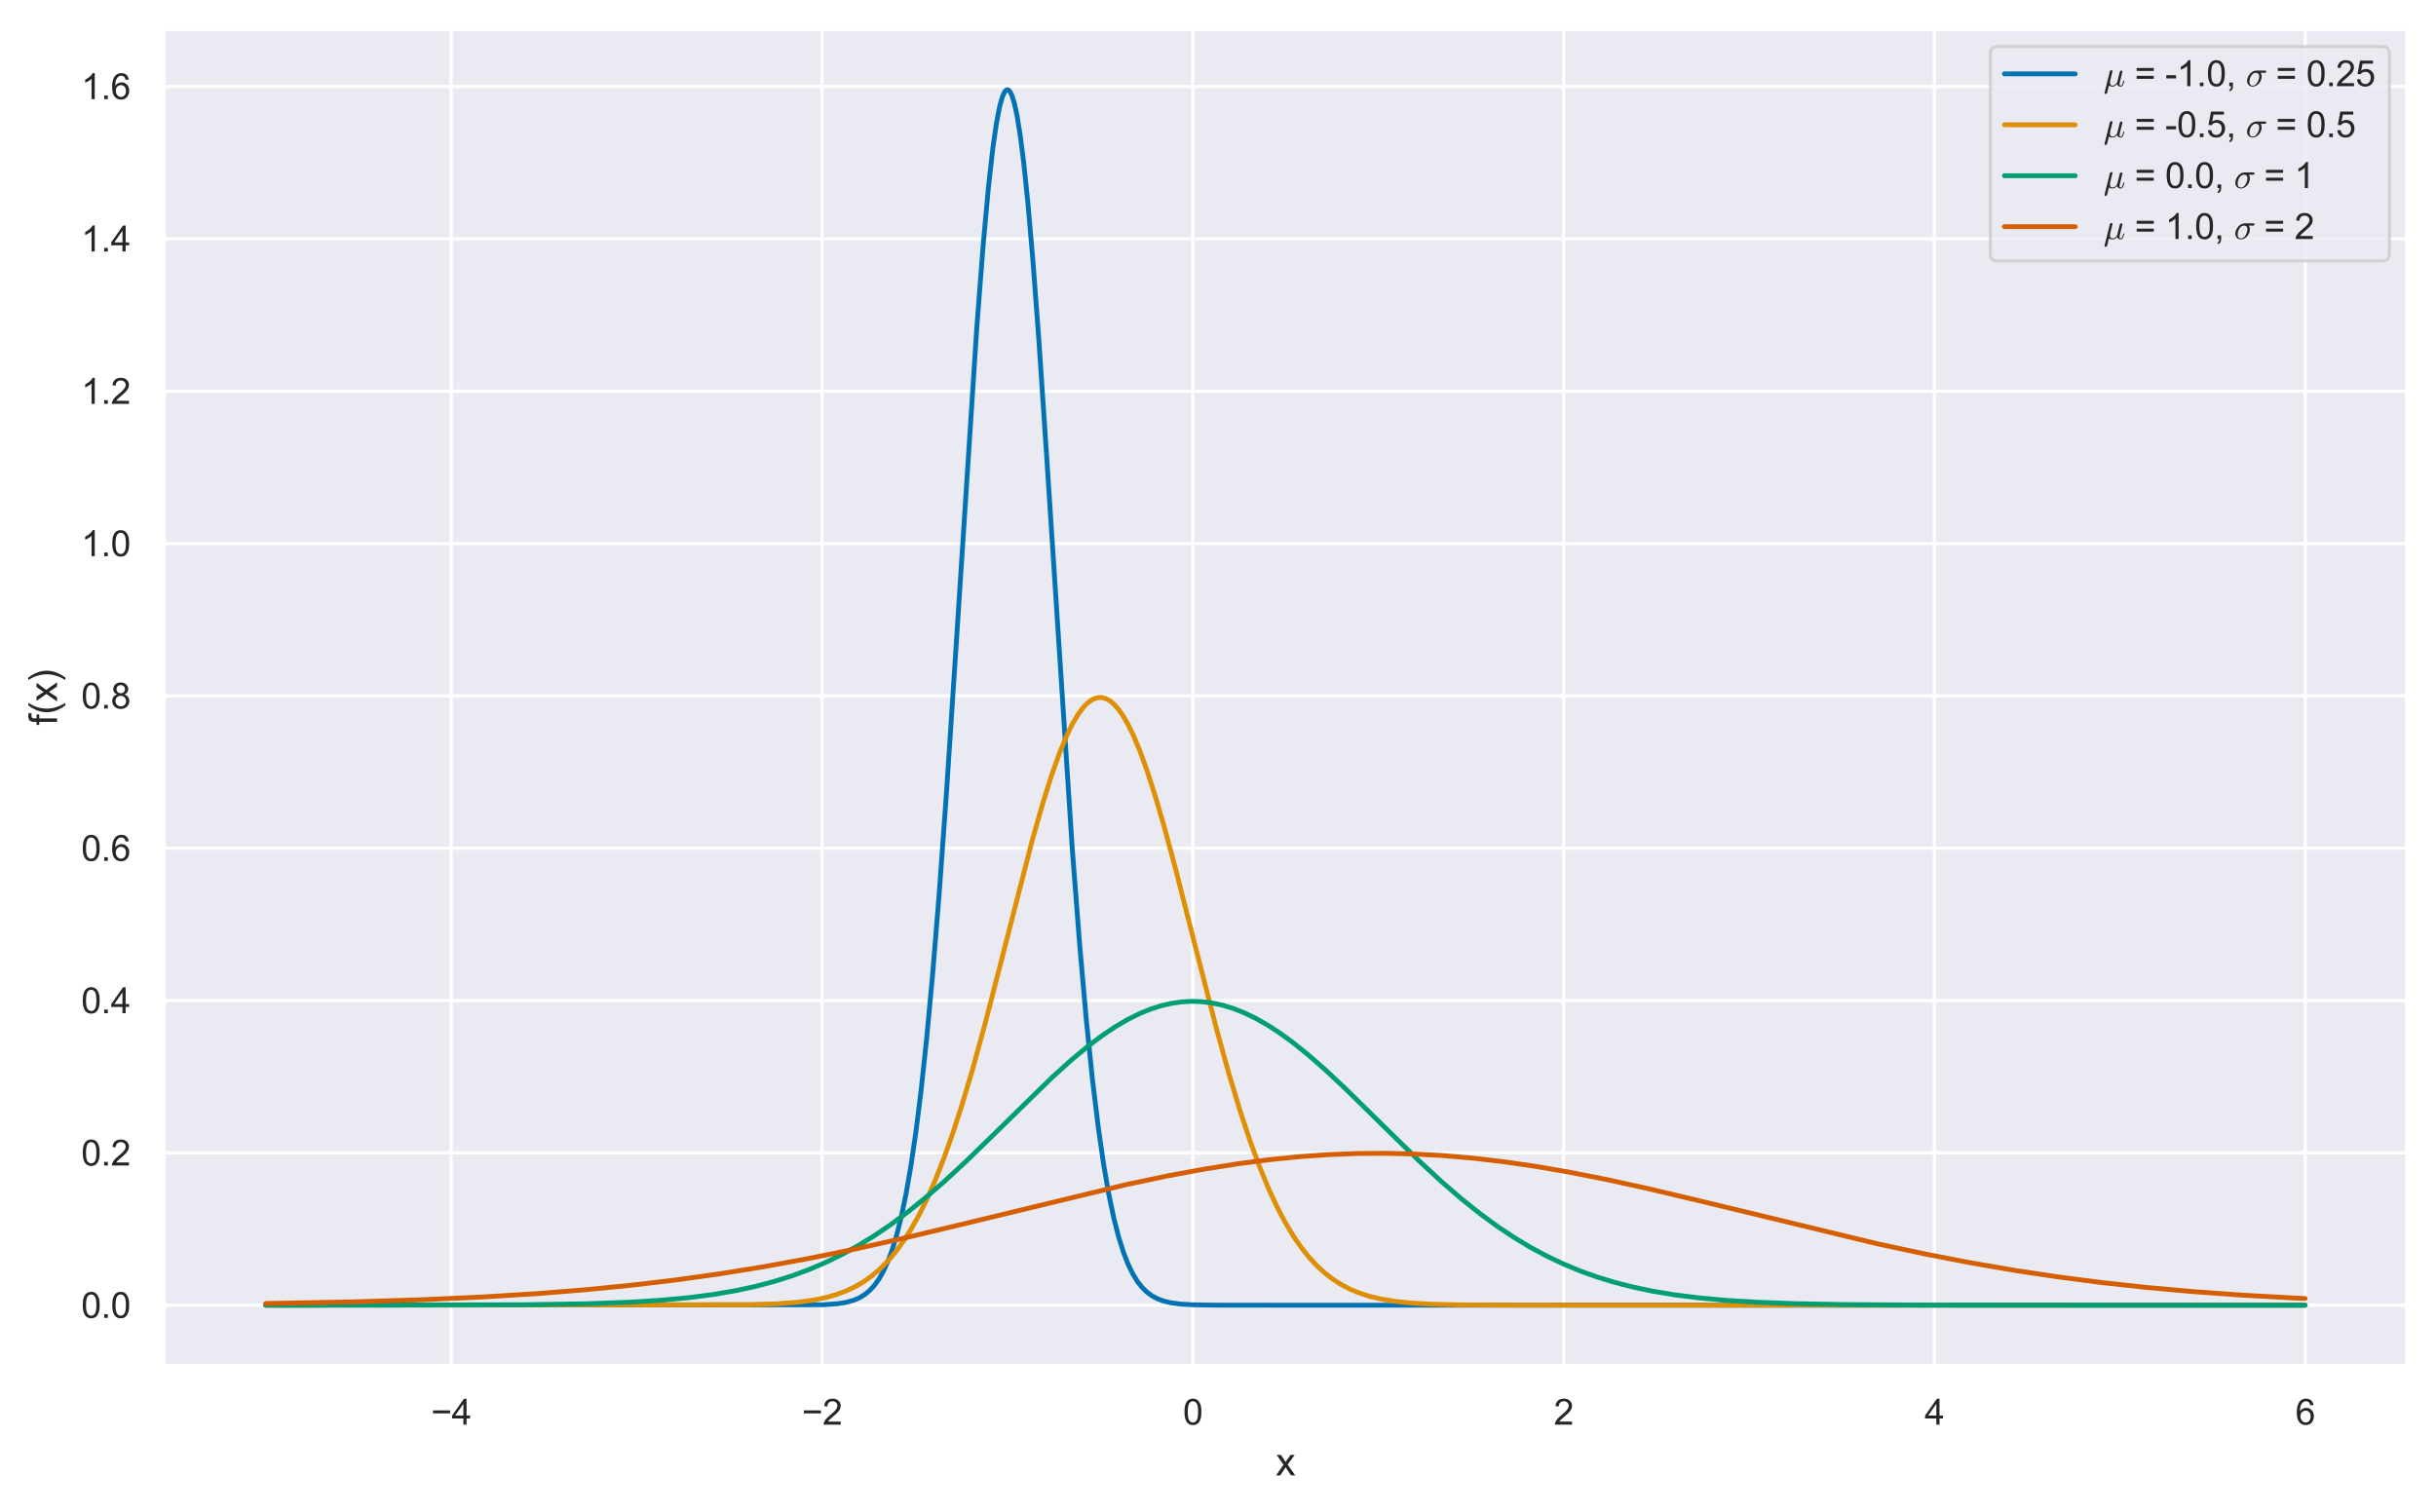 <?xml version="1.0" encoding="utf-8" standalone="no"?>
<!DOCTYPE svg PUBLIC "-//W3C//DTD SVG 1.1//EN"
  "http://www.w3.org/Graphics/SVG/1.1/DTD/svg11.dtd">
<svg xmlns:xlink="http://www.w3.org/1999/xlink" width="605.941pt" height="376.167pt" viewBox="0 0 605.941 376.167" xmlns="http://www.w3.org/2000/svg" version="1.1">
 <defs>
  <style type="text/css">*{stroke-linejoin: round; stroke-linecap: butt}</style>
 </defs>
 <g id="figure_1">
  <g id="patch_1">
   <path d="M 0 376.167 
L 605.941 376.167 
L 605.941 0 
L 0 0 
z
" style="fill: #ffffff"/>
  </g>
  <g id="axes_1">
   <g id="patch_2">
    <path d="M 40.741 339.84 
L 598.741 339.84 
L 598.741 7.2 
L 40.741 7.2 
z
" style="fill: #eaeaf2"/>
   </g>
   <g id="matplotlib.axis_1">
    <g id="xtick_1">
     <g id="line2d_1">
      <path d="M 112.225 339.84 
L 112.225 7.2 
" clip-path="url(#pd61955ddc3)" style="fill: none; stroke: #ffffff; stroke-width: 0.8; stroke-linecap: round"/>
     </g>
     <g id="text_1">
      <!-- −4 -->
      <g style="fill: #262626" transform="translate(107.208 354.439) scale(0.088 -0.088)">
       <defs>
        <path id="ArialMT-2212" d="M 3381 1997 
L 356 1997 
L 356 2522 
L 3381 2522 
L 3381 1997 
z
" transform="scale(0.016)"/>
        <path id="ArialMT-34" d="M 2069 0 
L 2069 1097 
L 81 1097 
L 81 1613 
L 2172 4581 
L 2631 4581 
L 2631 1613 
L 3250 1613 
L 3250 1097 
L 2631 1097 
L 2631 0 
L 2069 0 
z
M 2069 1613 
L 2069 3678 
L 634 1613 
L 2069 1613 
z
" transform="scale(0.016)"/>
       </defs>
       <use xlink:href="#ArialMT-2212"/>
       <use xlink:href="#ArialMT-34" x="58.398"/>
      </g>
     </g>
    </g>
    <g id="xtick_2">
     <g id="line2d_2">
      <path d="M 204.464 339.84 
L 204.464 7.2 
" clip-path="url(#pd61955ddc3)" style="fill: none; stroke: #ffffff; stroke-width: 0.8; stroke-linecap: round"/>
     </g>
     <g id="text_2">
      <!-- −2 -->
      <g style="fill: #262626" transform="translate(199.448 354.439) scale(0.088 -0.088)">
       <defs>
        <path id="ArialMT-32" d="M 3222 541 
L 3222 0 
L 194 0 
Q 188 203 259 391 
Q 375 700 629 1000 
Q 884 1300 1366 1694 
Q 2113 2306 2375 2664 
Q 2638 3022 2638 3341 
Q 2638 3675 2398 3904 
Q 2159 4134 1775 4134 
Q 1369 4134 1125 3890 
Q 881 3647 878 3216 
L 300 3275 
Q 359 3922 746 4261 
Q 1134 4600 1788 4600 
Q 2447 4600 2831 4234 
Q 3216 3869 3216 3328 
Q 3216 3053 3103 2787 
Q 2991 2522 2730 2228 
Q 2469 1934 1863 1422 
Q 1356 997 1212 845 
Q 1069 694 975 541 
L 3222 541 
z
" transform="scale(0.016)"/>
       </defs>
       <use xlink:href="#ArialMT-2212"/>
       <use xlink:href="#ArialMT-32" x="58.398"/>
      </g>
     </g>
    </g>
    <g id="xtick_3">
     <g id="line2d_3">
      <path d="M 296.704 339.84 
L 296.704 7.2 
" clip-path="url(#pd61955ddc3)" style="fill: none; stroke: #ffffff; stroke-width: 0.8; stroke-linecap: round"/>
     </g>
     <g id="text_3">
      <!-- 0 -->
      <g style="fill: #262626" transform="translate(294.257 354.439) scale(0.088 -0.088)">
       <defs>
        <path id="ArialMT-30" d="M 266 2259 
Q 266 3072 433 3567 
Q 600 4063 929 4331 
Q 1259 4600 1759 4600 
Q 2128 4600 2406 4451 
Q 2684 4303 2865 4023 
Q 3047 3744 3150 3342 
Q 3253 2941 3253 2259 
Q 3253 1453 3087 958 
Q 2922 463 2592 192 
Q 2263 -78 1759 -78 
Q 1097 -78 719 397 
Q 266 969 266 2259 
z
M 844 2259 
Q 844 1131 1108 757 
Q 1372 384 1759 384 
Q 2147 384 2411 759 
Q 2675 1134 2675 2259 
Q 2675 3391 2411 3762 
Q 2147 4134 1753 4134 
Q 1366 4134 1134 3806 
Q 844 3388 844 2259 
z
" transform="scale(0.016)"/>
       </defs>
       <use xlink:href="#ArialMT-30"/>
      </g>
     </g>
    </g>
    <g id="xtick_4">
     <g id="line2d_4">
      <path d="M 388.944 339.84 
L 388.944 7.2 
" clip-path="url(#pd61955ddc3)" style="fill: none; stroke: #ffffff; stroke-width: 0.8; stroke-linecap: round"/>
     </g>
     <g id="text_4">
      <!-- 2 -->
      <g style="fill: #262626" transform="translate(386.497 354.439) scale(0.088 -0.088)">
       <use xlink:href="#ArialMT-32"/>
      </g>
     </g>
    </g>
    <g id="xtick_5">
     <g id="line2d_5">
      <path d="M 481.184 339.84 
L 481.184 7.2 
" clip-path="url(#pd61955ddc3)" style="fill: none; stroke: #ffffff; stroke-width: 0.8; stroke-linecap: round"/>
     </g>
     <g id="text_5">
      <!-- 4 -->
      <g style="fill: #262626" transform="translate(478.737 354.439) scale(0.088 -0.088)">
       <use xlink:href="#ArialMT-34"/>
      </g>
     </g>
    </g>
    <g id="xtick_6">
     <g id="line2d_6">
      <path d="M 573.423 339.84 
L 573.423 7.2 
" clip-path="url(#pd61955ddc3)" style="fill: none; stroke: #ffffff; stroke-width: 0.8; stroke-linecap: round"/>
     </g>
     <g id="text_6">
      <!-- 6 -->
      <g style="fill: #262626" transform="translate(570.977 354.439) scale(0.088 -0.088)">
       <defs>
        <path id="ArialMT-36" d="M 3184 3459 
L 2625 3416 
Q 2550 3747 2413 3897 
Q 2184 4138 1850 4138 
Q 1581 4138 1378 3988 
Q 1113 3794 959 3422 
Q 806 3050 800 2363 
Q 1003 2672 1297 2822 
Q 1591 2972 1913 2972 
Q 2475 2972 2870 2558 
Q 3266 2144 3266 1488 
Q 3266 1056 3080 686 
Q 2894 316 2569 119 
Q 2244 -78 1831 -78 
Q 1128 -78 684 439 
Q 241 956 241 2144 
Q 241 3472 731 4075 
Q 1159 4600 1884 4600 
Q 2425 4600 2770 4297 
Q 3116 3994 3184 3459 
z
M 888 1484 
Q 888 1194 1011 928 
Q 1134 663 1356 523 
Q 1578 384 1822 384 
Q 2178 384 2434 671 
Q 2691 959 2691 1453 
Q 2691 1928 2437 2201 
Q 2184 2475 1800 2475 
Q 1419 2475 1153 2201 
Q 888 1928 888 1484 
z
" transform="scale(0.016)"/>
       </defs>
       <use xlink:href="#ArialMT-36"/>
      </g>
     </g>
    </g>
    <g id="text_7">
     <!-- x -->
     <g style="fill: #262626" transform="translate(317.341 367.059) scale(0.096 -0.096)">
      <defs>
       <path id="ArialMT-78" d="M 47 0 
L 1259 1725 
L 138 3319 
L 841 3319 
L 1350 2541 
Q 1494 2319 1581 2169 
Q 1719 2375 1834 2534 
L 2394 3319 
L 3066 3319 
L 1919 1756 
L 3153 0 
L 2463 0 
L 1781 1031 
L 1600 1309 
L 728 0 
L 47 0 
z
" transform="scale(0.016)"/>
      </defs>
      <use xlink:href="#ArialMT-78"/>
     </g>
    </g>
   </g>
   <g id="matplotlib.axis_2">
    <g id="ytick_1">
     <g id="line2d_7">
      <path d="M 40.741 324.72 
L 598.741 324.72 
" clip-path="url(#pd61955ddc3)" style="fill: none; stroke: #ffffff; stroke-width: 0.8; stroke-linecap: round"/>
     </g>
     <g id="text_8">
      <!-- 0.0 -->
      <g style="fill: #262626" transform="translate(20.209 327.869) scale(0.088 -0.088)">
       <defs>
        <path id="ArialMT-2e" d="M 581 0 
L 581 641 
L 1222 641 
L 1222 0 
L 581 0 
z
" transform="scale(0.016)"/>
       </defs>
       <use xlink:href="#ArialMT-30"/>
       <use xlink:href="#ArialMT-2e" x="55.615"/>
       <use xlink:href="#ArialMT-30" x="83.398"/>
      </g>
     </g>
    </g>
    <g id="ytick_2">
     <g id="line2d_8">
      <path d="M 40.741 286.82 
L 598.741 286.82 
" clip-path="url(#pd61955ddc3)" style="fill: none; stroke: #ffffff; stroke-width: 0.8; stroke-linecap: round"/>
     </g>
     <g id="text_9">
      <!-- 0.2 -->
      <g style="fill: #262626" transform="translate(20.209 289.969) scale(0.088 -0.088)">
       <use xlink:href="#ArialMT-30"/>
       <use xlink:href="#ArialMT-2e" x="55.615"/>
       <use xlink:href="#ArialMT-32" x="83.398"/>
      </g>
     </g>
    </g>
    <g id="ytick_3">
     <g id="line2d_9">
      <path d="M 40.741 248.92 
L 598.741 248.92 
" clip-path="url(#pd61955ddc3)" style="fill: none; stroke: #ffffff; stroke-width: 0.8; stroke-linecap: round"/>
     </g>
     <g id="text_10">
      <!-- 0.4 -->
      <g style="fill: #262626" transform="translate(20.209 252.069) scale(0.088 -0.088)">
       <use xlink:href="#ArialMT-30"/>
       <use xlink:href="#ArialMT-2e" x="55.615"/>
       <use xlink:href="#ArialMT-34" x="83.398"/>
      </g>
     </g>
    </g>
    <g id="ytick_4">
     <g id="line2d_10">
      <path d="M 40.741 211.019 
L 598.741 211.019 
" clip-path="url(#pd61955ddc3)" style="fill: none; stroke: #ffffff; stroke-width: 0.8; stroke-linecap: round"/>
     </g>
     <g id="text_11">
      <!-- 0.6 -->
      <g style="fill: #262626" transform="translate(20.209 214.169) scale(0.088 -0.088)">
       <use xlink:href="#ArialMT-30"/>
       <use xlink:href="#ArialMT-2e" x="55.615"/>
       <use xlink:href="#ArialMT-36" x="83.398"/>
      </g>
     </g>
    </g>
    <g id="ytick_5">
     <g id="line2d_11">
      <path d="M 40.741 173.119 
L 598.741 173.119 
" clip-path="url(#pd61955ddc3)" style="fill: none; stroke: #ffffff; stroke-width: 0.8; stroke-linecap: round"/>
     </g>
     <g id="text_12">
      <!-- 0.8 -->
      <g style="fill: #262626" transform="translate(20.209 176.269) scale(0.088 -0.088)">
       <defs>
        <path id="ArialMT-38" d="M 1131 2484 
Q 781 2613 612 2850 
Q 444 3088 444 3419 
Q 444 3919 803 4259 
Q 1163 4600 1759 4600 
Q 2359 4600 2725 4251 
Q 3091 3903 3091 3403 
Q 3091 3084 2923 2848 
Q 2756 2613 2416 2484 
Q 2838 2347 3058 2040 
Q 3278 1734 3278 1309 
Q 3278 722 2862 322 
Q 2447 -78 1769 -78 
Q 1091 -78 675 323 
Q 259 725 259 1325 
Q 259 1772 486 2073 
Q 713 2375 1131 2484 
z
M 1019 3438 
Q 1019 3113 1228 2906 
Q 1438 2700 1772 2700 
Q 2097 2700 2305 2904 
Q 2513 3109 2513 3406 
Q 2513 3716 2298 3927 
Q 2084 4138 1766 4138 
Q 1444 4138 1231 3931 
Q 1019 3725 1019 3438 
z
M 838 1322 
Q 838 1081 952 856 
Q 1066 631 1291 507 
Q 1516 384 1775 384 
Q 2178 384 2440 643 
Q 2703 903 2703 1303 
Q 2703 1709 2433 1975 
Q 2163 2241 1756 2241 
Q 1359 2241 1098 1978 
Q 838 1716 838 1322 
z
" transform="scale(0.016)"/>
       </defs>
       <use xlink:href="#ArialMT-30"/>
       <use xlink:href="#ArialMT-2e" x="55.615"/>
       <use xlink:href="#ArialMT-38" x="83.398"/>
      </g>
     </g>
    </g>
    <g id="ytick_6">
     <g id="line2d_12">
      <path d="M 40.741 135.219 
L 598.741 135.219 
" clip-path="url(#pd61955ddc3)" style="fill: none; stroke: #ffffff; stroke-width: 0.8; stroke-linecap: round"/>
     </g>
     <g id="text_13">
      <!-- 1.0 -->
      <g style="fill: #262626" transform="translate(20.209 138.368) scale(0.088 -0.088)">
       <defs>
        <path id="ArialMT-31" d="M 2384 0 
L 1822 0 
L 1822 3584 
Q 1619 3391 1289 3197 
Q 959 3003 697 2906 
L 697 3450 
Q 1169 3672 1522 3987 
Q 1875 4303 2022 4600 
L 2384 4600 
L 2384 0 
z
" transform="scale(0.016)"/>
       </defs>
       <use xlink:href="#ArialMT-31"/>
       <use xlink:href="#ArialMT-2e" x="55.615"/>
       <use xlink:href="#ArialMT-30" x="83.398"/>
      </g>
     </g>
    </g>
    <g id="ytick_7">
     <g id="line2d_13">
      <path d="M 40.741 97.319 
L 598.741 97.319 
" clip-path="url(#pd61955ddc3)" style="fill: none; stroke: #ffffff; stroke-width: 0.8; stroke-linecap: round"/>
     </g>
     <g id="text_14">
      <!-- 1.2 -->
      <g style="fill: #262626" transform="translate(20.209 100.468) scale(0.088 -0.088)">
       <use xlink:href="#ArialMT-31"/>
       <use xlink:href="#ArialMT-2e" x="55.615"/>
       <use xlink:href="#ArialMT-32" x="83.398"/>
      </g>
     </g>
    </g>
    <g id="ytick_8">
     <g id="line2d_14">
      <path d="M 40.741 59.418 
L 598.741 59.418 
" clip-path="url(#pd61955ddc3)" style="fill: none; stroke: #ffffff; stroke-width: 0.8; stroke-linecap: round"/>
     </g>
     <g id="text_15">
      <!-- 1.4 -->
      <g style="fill: #262626" transform="translate(20.209 62.568) scale(0.088 -0.088)">
       <use xlink:href="#ArialMT-31"/>
       <use xlink:href="#ArialMT-2e" x="55.615"/>
       <use xlink:href="#ArialMT-34" x="83.398"/>
      </g>
     </g>
    </g>
    <g id="ytick_9">
     <g id="line2d_15">
      <path d="M 40.741 21.518 
L 598.741 21.518 
" clip-path="url(#pd61955ddc3)" style="fill: none; stroke: #ffffff; stroke-width: 0.8; stroke-linecap: round"/>
     </g>
     <g id="text_16">
      <!-- 1.6 -->
      <g style="fill: #262626" transform="translate(20.209 24.668) scale(0.088 -0.088)">
       <use xlink:href="#ArialMT-31"/>
       <use xlink:href="#ArialMT-2e" x="55.615"/>
       <use xlink:href="#ArialMT-36" x="83.398"/>
      </g>
     </g>
    </g>
    <g id="text_17">
     <!-- f(x) -->
     <g style="fill: #262626" transform="translate(14.188 180.45) rotate(-90) scale(0.096 -0.096)">
      <defs>
       <path id="ArialMT-66" d="M 556 0 
L 556 2881 
L 59 2881 
L 59 3319 
L 556 3319 
L 556 3672 
Q 556 4006 616 4169 
Q 697 4388 901 4523 
Q 1106 4659 1475 4659 
Q 1713 4659 2000 4603 
L 1916 4113 
Q 1741 4144 1584 4144 
Q 1328 4144 1222 4034 
Q 1116 3925 1116 3625 
L 1116 3319 
L 1763 3319 
L 1763 2881 
L 1116 2881 
L 1116 0 
L 556 0 
z
" transform="scale(0.016)"/>
       <path id="ArialMT-28" d="M 1497 -1347 
Q 1031 -759 709 28 
Q 388 816 388 1659 
Q 388 2403 628 3084 
Q 909 3875 1497 4659 
L 1900 4659 
Q 1522 4009 1400 3731 
Q 1209 3300 1100 2831 
Q 966 2247 966 1656 
Q 966 153 1900 -1347 
L 1497 -1347 
z
" transform="scale(0.016)"/>
       <path id="ArialMT-29" d="M 791 -1347 
L 388 -1347 
Q 1322 153 1322 1656 
Q 1322 2244 1188 2822 
Q 1081 3291 891 3722 
Q 769 4003 388 4659 
L 791 4659 
Q 1378 3875 1659 3084 
Q 1900 2403 1900 1659 
Q 1900 816 1576 28 
Q 1253 -759 791 -1347 
z
" transform="scale(0.016)"/>
      </defs>
      <use xlink:href="#ArialMT-66"/>
      <use xlink:href="#ArialMT-28" x="27.783"/>
      <use xlink:href="#ArialMT-78" x="61.084"/>
      <use xlink:href="#ArialMT-29" x="111.084"/>
     </g>
    </g>
   </g>
   <g id="line2d_16">
    <path d="M 66.105 324.72 
L 204.695 324.61 
L 208.2 324.368 
L 210.506 324.001 
L 212.305 323.498 
L 213.827 322.842 
L 215.164 322.02 
L 216.363 321.024 
L 217.516 319.772 
L 218.623 318.233 
L 219.73 316.295 
L 220.837 313.877 
L 221.944 310.893 
L 223.051 307.25 
L 224.204 302.649 
L 225.357 297.113 
L 226.556 290.245 
L 227.801 281.795 
L 229.092 271.496 
L 230.476 258.632 
L 231.952 242.777 
L 233.566 222.976 
L 235.411 197.512 
L 237.809 161.039 
L 242.974 81.504 
L 244.589 60.561 
L 245.88 46.47 
L 246.987 36.686 
L 247.909 30.35 
L 248.693 26.359 
L 249.339 24.078 
L 249.892 22.864 
L 250.307 22.407 
L 250.63 22.322 
L 250.953 22.475 
L 251.322 22.939 
L 251.783 23.951 
L 252.337 25.793 
L 252.982 28.791 
L 253.766 33.621 
L 254.643 40.486 
L 255.704 50.705 
L 256.949 65.053 
L 258.471 85.395 
L 260.5 115.8 
L 266.726 211.226 
L 268.571 235.156 
L 270.231 253.914 
L 271.753 268.667 
L 273.183 280.422 
L 274.52 289.667 
L 275.812 297.113 
L 277.057 303.05 
L 278.256 307.745 
L 279.455 311.566 
L 280.608 314.531 
L 281.761 316.906 
L 282.914 318.787 
L 284.067 320.26 
L 285.266 321.44 
L 286.512 322.364 
L 287.895 323.111 
L 289.463 323.693 
L 291.308 324.129 
L 293.614 324.434 
L 296.889 324.625 
L 302.838 324.71 
L 332.585 324.72 
L 573.377 324.72 
L 573.377 324.72 
" clip-path="url(#pd61955ddc3)" style="fill: none; stroke: #0173b2; stroke-width: 1.2; stroke-linecap: round"/>
   </g>
   <g id="line2d_17">
    <path d="M 66.105 324.72 
L 186.016 324.609 
L 193.442 324.363 
L 198.376 323.985 
L 202.158 323.482 
L 205.341 322.839 
L 208.108 322.055 
L 210.598 321.119 
L 212.858 320.035 
L 214.98 318.774 
L 217.009 317.311 
L 218.992 315.603 
L 220.929 313.634 
L 222.82 311.393 
L 224.711 308.807 
L 226.648 305.769 
L 228.585 302.309 
L 230.568 298.306 
L 232.597 293.707 
L 234.719 288.343 
L 236.979 282.005 
L 239.377 274.596 
L 242.006 265.727 
L 245.004 254.802 
L 248.924 239.604 
L 256.672 209.395 
L 259.393 199.804 
L 261.607 192.778 
L 263.544 187.35 
L 265.25 183.212 
L 266.772 180.087 
L 268.156 177.742 
L 269.401 176.058 
L 270.508 174.912 
L 271.523 174.159 
L 272.491 173.709 
L 273.414 173.528 
L 274.29 173.579 
L 275.166 173.849 
L 276.089 174.367 
L 277.057 175.167 
L 278.118 176.339 
L 279.271 177.955 
L 280.562 180.173 
L 281.946 183.007 
L 283.514 186.753 
L 285.266 191.554 
L 287.25 197.673 
L 289.556 205.55 
L 292.415 216.16 
L 296.889 233.746 
L 302.515 255.669 
L 305.744 267.336 
L 308.465 276.366 
L 310.955 283.881 
L 313.261 290.155 
L 315.475 295.545 
L 317.596 300.134 
L 319.626 304.011 
L 321.609 307.339 
L 323.592 310.239 
L 325.529 312.691 
L 327.512 314.844 
L 329.495 316.671 
L 331.525 318.241 
L 333.646 319.599 
L 335.86 320.749 
L 338.212 321.72 
L 340.795 322.541 
L 343.654 323.213 
L 346.929 323.751 
L 350.895 324.167 
L 355.922 324.46 
L 363.163 324.639 
L 376.814 324.713 
L 466.471 324.72 
L 573.377 324.72 
L 573.377 324.72 
" clip-path="url(#pd61955ddc3)" style="fill: none; stroke: #de8f05; stroke-width: 1.2; stroke-linecap: round"/>
   </g>
   <g id="line2d_18">
    <path d="M 66.105 324.72 
L 130.35 324.607 
L 145.984 324.357 
L 156.5 323.976 
L 164.709 323.461 
L 171.581 322.813 
L 177.576 322.03 
L 182.972 321.106 
L 187.953 320.03 
L 192.612 318.799 
L 197.039 317.401 
L 201.282 315.829 
L 205.433 314.052 
L 209.491 312.072 
L 213.504 309.866 
L 217.516 307.408 
L 221.621 304.629 
L 225.818 301.517 
L 230.245 297.952 
L 234.996 293.833 
L 240.346 288.889 
L 247.125 282.299 
L 261.745 267.997 
L 266.588 263.636 
L 270.646 260.273 
L 274.244 257.574 
L 277.518 255.386 
L 280.608 253.587 
L 283.514 252.15 
L 286.281 251.026 
L 288.956 250.179 
L 291.539 249.593 
L 294.075 249.243 
L 296.566 249.12 
L 299.056 249.218 
L 301.593 249.544 
L 304.129 250.093 
L 306.758 250.895 
L 309.433 251.945 
L 312.247 253.293 
L 315.198 254.96 
L 318.334 256.994 
L 321.701 259.447 
L 325.391 262.417 
L 329.588 266.089 
L 334.661 270.838 
L 342.086 278.133 
L 353.109 288.933 
L 358.781 294.163 
L 363.67 298.374 
L 368.19 301.978 
L 372.479 305.116 
L 376.63 307.879 
L 380.688 310.317 
L 384.747 312.497 
L 388.806 314.427 
L 392.956 316.155 
L 397.199 317.681 
L 401.627 319.036 
L 406.285 320.226 
L 411.22 321.255 
L 416.57 322.139 
L 422.473 322.885 
L 429.114 323.494 
L 436.862 323.973 
L 446.363 324.329 
L 459 324.565 
L 478.924 324.689 
L 532.7 324.72 
L 573.377 324.72 
L 573.377 324.72 
" clip-path="url(#pd61955ddc3)" style="fill: none; stroke: #029e73; stroke-width: 1.2; stroke-linecap: round"/>
   </g>
   <g id="line2d_19">
    <path d="M 66.105 324.3 
L 87.827 323.892 
L 105.26 323.349 
L 120.249 322.663 
L 133.624 321.832 
L 145.892 320.85 
L 157.422 319.706 
L 168.445 318.39 
L 179.191 316.884 
L 189.844 315.166 
L 200.636 313.199 
L 211.844 310.928 
L 224.019 308.229 
L 238.501 304.78 
L 280.101 294.723 
L 290.478 292.542 
L 299.564 290.857 
L 307.865 289.54 
L 315.706 288.519 
L 323.223 287.764 
L 330.51 287.255 
L 337.659 286.979 
L 344.761 286.928 
L 351.864 287.101 
L 359.012 287.498 
L 366.299 288.125 
L 373.863 289.001 
L 381.749 290.14 
L 390.143 291.581 
L 399.321 293.385 
L 409.79 295.677 
L 422.934 298.796 
L 467.348 309.524 
L 479.339 312.077 
L 490.454 314.219 
L 501.2 316.064 
L 511.853 317.668 
L 522.645 319.068 
L 533.76 320.284 
L 545.383 321.329 
L 557.789 322.219 
L 571.302 322.961 
L 573.377 323.057 
L 573.377 323.057 
" clip-path="url(#pd61955ddc3)" style="fill: none; stroke: #d55e00; stroke-width: 1.2; stroke-linecap: round"/>
   </g>
   <g id="patch_3">
    <path d="M 40.741 339.84 
L 40.741 7.2 
" style="fill: none; stroke: #ffffff; stroke-linejoin: miter; stroke-linecap: square"/>
   </g>
   <g id="patch_4">
    <path d="M 598.741 339.84 
L 598.741 7.2 
" style="fill: none; stroke: #ffffff; stroke-linejoin: miter; stroke-linecap: square"/>
   </g>
   <g id="patch_5">
    <path d="M 40.741 339.84 
L 598.741 339.84 
" style="fill: none; stroke: #ffffff; stroke-linejoin: miter; stroke-linecap: square"/>
   </g>
   <g id="patch_6">
    <path d="M 40.741 7.2 
L 598.741 7.2 
" style="fill: none; stroke: #ffffff; stroke-linejoin: miter; stroke-linecap: square"/>
   </g>
   <g id="legend_1">
    <g id="patch_7">
     <path d="M 496.837 64.928 
L 592.581 64.928 
Q 594.341 64.928 594.341 63.168 
L 594.341 13.36 
Q 594.341 11.6 592.581 11.6 
L 496.837 11.6 
Q 495.077 11.6 495.077 13.36 
L 495.077 63.168 
Q 495.077 64.928 496.837 64.928 
z
" style="fill: #eaeaf2; opacity: 0.8; stroke: #cccccc; stroke-width: 0.8; stroke-linejoin: miter"/>
    </g>
    <g id="line2d_20">
     <path d="M 498.597 18.376 
L 507.397 18.376 
L 516.197 18.376 
" style="fill: none; stroke: #0173b2; stroke-width: 1.2; stroke-linecap: round"/>
    </g>
    <g id="text_18">
     <!-- $\mu$ = -1.0, $\sigma$ = 0.25 -->
     <g style="fill: #262626" transform="translate(523.237 21.456) scale(0.088 -0.088)">
      <defs>
       <path id="Cmmi10-b9" d="M 178 -1203 
Q 178 -1166 184 -1153 
L 1125 2625 
Q 1153 2716 1226 2772 
Q 1300 2828 1394 2828 
Q 1475 2828 1531 2779 
Q 1588 2731 1588 2650 
Q 1588 2631 1586 2620 
Q 1584 2609 1581 2597 
L 1203 1100 
Q 1141 834 1141 641 
Q 1141 403 1253 250 
Q 1366 97 1594 97 
Q 2059 97 2413 678 
Q 2416 684 2417 687 
Q 2419 691 2419 697 
L 2881 2553 
Q 2903 2638 2981 2698 
Q 3059 2759 3150 2759 
Q 3225 2759 3283 2709 
Q 3341 2659 3341 2578 
Q 3341 2541 3334 2528 
L 2875 684 
Q 2828 503 2828 372 
Q 2828 97 3016 97 
Q 3216 97 3317 344 
Q 3419 591 3494 941 
Q 3506 978 3547 978 
L 3622 978 
Q 3647 978 3664 958 
Q 3681 938 3681 916 
Q 3569 469 3436 198 
Q 3303 -72 3003 -72 
Q 2791 -72 2627 50 
Q 2463 172 2413 378 
Q 2253 178 2039 53 
Q 1825 -72 1588 -72 
Q 1188 -72 959 116 
L 634 -1178 
Q 616 -1269 541 -1325 
Q 466 -1381 372 -1381 
Q 294 -1381 236 -1332 
Q 178 -1284 178 -1203 
z
" transform="scale(0.016)"/>
       <path id="ArialMT-20" transform="scale(0.016)"/>
       <path id="ArialMT-3d" d="M 3381 2694 
L 356 2694 
L 356 3219 
L 3381 3219 
L 3381 2694 
z
M 3381 1303 
L 356 1303 
L 356 1828 
L 3381 1828 
L 3381 1303 
z
" transform="scale(0.016)"/>
       <path id="ArialMT-2d" d="M 203 1375 
L 203 1941 
L 1931 1941 
L 1931 1375 
L 203 1375 
z
" transform="scale(0.016)"/>
       <path id="ArialMT-2c" d="M 569 0 
L 569 641 
L 1209 641 
L 1209 0 
Q 1209 -353 1084 -570 
Q 959 -788 688 -906 
L 531 -666 
Q 709 -588 793 -436 
Q 878 -284 888 0 
L 569 0 
z
" transform="scale(0.016)"/>
       <path id="Cmmi10-be" d="M 1197 -72 
Q 913 -72 692 64 
Q 472 200 351 431 
Q 231 663 231 941 
Q 231 1238 365 1566 
Q 500 1894 733 2166 
Q 966 2438 1259 2598 
Q 1553 2759 1863 2759 
L 3475 2759 
Q 3541 2759 3587 2715 
Q 3634 2672 3634 2597 
Q 3634 2503 3567 2433 
Q 3500 2363 3406 2363 
L 2625 2363 
Q 2809 2088 2809 1697 
Q 2809 1375 2684 1062 
Q 2559 750 2337 492 
Q 2116 234 1820 81 
Q 1525 -72 1197 -72 
z
M 1203 97 
Q 1553 97 1823 370 
Q 2094 644 2237 1039 
Q 2381 1434 2381 1772 
Q 2381 2047 2229 2205 
Q 2078 2363 1806 2363 
Q 1434 2363 1173 2113 
Q 913 1863 783 1484 
Q 653 1106 653 756 
Q 653 481 798 289 
Q 944 97 1203 97 
z
" transform="scale(0.016)"/>
       <path id="ArialMT-35" d="M 266 1200 
L 856 1250 
Q 922 819 1161 601 
Q 1400 384 1738 384 
Q 2144 384 2425 690 
Q 2706 997 2706 1503 
Q 2706 1984 2436 2262 
Q 2166 2541 1728 2541 
Q 1456 2541 1237 2417 
Q 1019 2294 894 2097 
L 366 2166 
L 809 4519 
L 3088 4519 
L 3088 3981 
L 1259 3981 
L 1013 2750 
Q 1425 3038 1878 3038 
Q 2478 3038 2890 2622 
Q 3303 2206 3303 1553 
Q 3303 931 2941 478 
Q 2500 -78 1738 -78 
Q 1113 -78 717 272 
Q 322 622 266 1200 
z
" transform="scale(0.016)"/>
      </defs>
      <use xlink:href="#Cmmi10-b9" transform="translate(0 0.125)"/>
      <use xlink:href="#ArialMT-20" transform="translate(60.205 0.125)"/>
      <use xlink:href="#ArialMT-3d" transform="translate(87.988 0.125)"/>
      <use xlink:href="#ArialMT-20" transform="translate(146.387 0.125)"/>
      <use xlink:href="#ArialMT-2d" transform="translate(174.17 0.125)"/>
      <use xlink:href="#ArialMT-31" transform="translate(207.471 0.125)"/>
      <use xlink:href="#ArialMT-2e" transform="translate(263.086 0.125)"/>
      <use xlink:href="#ArialMT-30" transform="translate(290.869 0.125)"/>
      <use xlink:href="#ArialMT-2c" transform="translate(346.484 0.125)"/>
      <use xlink:href="#ArialMT-20" transform="translate(374.268 0.125)"/>
      <use xlink:href="#Cmmi10-be" transform="translate(402.051 0.125)"/>
      <use xlink:href="#ArialMT-20" transform="translate(459.131 0.125)"/>
      <use xlink:href="#ArialMT-3d" transform="translate(486.914 0.125)"/>
      <use xlink:href="#ArialMT-20" transform="translate(545.312 0.125)"/>
      <use xlink:href="#ArialMT-30" transform="translate(573.096 0.125)"/>
      <use xlink:href="#ArialMT-2e" transform="translate(628.711 0.125)"/>
      <use xlink:href="#ArialMT-32" transform="translate(656.494 0.125)"/>
      <use xlink:href="#ArialMT-35" transform="translate(712.109 0.125)"/>
     </g>
    </g>
    <g id="line2d_21">
     <path d="M 498.597 31.048 
L 507.397 31.048 
L 516.197 31.048 
" style="fill: none; stroke: #de8f05; stroke-width: 1.2; stroke-linecap: round"/>
    </g>
    <g id="text_19">
     <!-- $\mu$ = -0.5, $\sigma$ = 0.5 -->
     <g style="fill: #262626" transform="translate(523.237 34.128) scale(0.088 -0.088)">
      <use xlink:href="#Cmmi10-b9" transform="translate(0 0.125)"/>
      <use xlink:href="#ArialMT-20" transform="translate(60.205 0.125)"/>
      <use xlink:href="#ArialMT-3d" transform="translate(87.988 0.125)"/>
      <use xlink:href="#ArialMT-20" transform="translate(146.387 0.125)"/>
      <use xlink:href="#ArialMT-2d" transform="translate(174.17 0.125)"/>
      <use xlink:href="#ArialMT-30" transform="translate(207.471 0.125)"/>
      <use xlink:href="#ArialMT-2e" transform="translate(263.086 0.125)"/>
      <use xlink:href="#ArialMT-35" transform="translate(290.869 0.125)"/>
      <use xlink:href="#ArialMT-2c" transform="translate(346.484 0.125)"/>
      <use xlink:href="#ArialMT-20" transform="translate(374.268 0.125)"/>
      <use xlink:href="#Cmmi10-be" transform="translate(402.051 0.125)"/>
      <use xlink:href="#ArialMT-20" transform="translate(459.131 0.125)"/>
      <use xlink:href="#ArialMT-3d" transform="translate(486.914 0.125)"/>
      <use xlink:href="#ArialMT-20" transform="translate(545.312 0.125)"/>
      <use xlink:href="#ArialMT-30" transform="translate(573.096 0.125)"/>
      <use xlink:href="#ArialMT-2e" transform="translate(628.711 0.125)"/>
      <use xlink:href="#ArialMT-35" transform="translate(656.494 0.125)"/>
     </g>
    </g>
    <g id="line2d_22">
     <path d="M 498.597 43.72 
L 507.397 43.72 
L 516.197 43.72 
" style="fill: none; stroke: #029e73; stroke-width: 1.2; stroke-linecap: round"/>
    </g>
    <g id="text_20">
     <!-- $\mu$ = 0.0, $\sigma$ = 1 -->
     <g style="fill: #262626" transform="translate(523.237 46.8) scale(0.088 -0.088)">
      <use xlink:href="#Cmmi10-b9" transform="translate(0 0.125)"/>
      <use xlink:href="#ArialMT-20" transform="translate(60.205 0.125)"/>
      <use xlink:href="#ArialMT-3d" transform="translate(87.988 0.125)"/>
      <use xlink:href="#ArialMT-20" transform="translate(146.387 0.125)"/>
      <use xlink:href="#ArialMT-30" transform="translate(174.17 0.125)"/>
      <use xlink:href="#ArialMT-2e" transform="translate(229.785 0.125)"/>
      <use xlink:href="#ArialMT-30" transform="translate(257.568 0.125)"/>
      <use xlink:href="#ArialMT-2c" transform="translate(313.184 0.125)"/>
      <use xlink:href="#ArialMT-20" transform="translate(340.967 0.125)"/>
      <use xlink:href="#Cmmi10-be" transform="translate(368.75 0.125)"/>
      <use xlink:href="#ArialMT-20" transform="translate(425.83 0.125)"/>
      <use xlink:href="#ArialMT-3d" transform="translate(453.613 0.125)"/>
      <use xlink:href="#ArialMT-20" transform="translate(512.012 0.125)"/>
      <use xlink:href="#ArialMT-31" transform="translate(539.795 0.125)"/>
     </g>
    </g>
    <g id="line2d_23">
     <path d="M 498.597 56.392 
L 507.397 56.392 
L 516.197 56.392 
" style="fill: none; stroke: #d55e00; stroke-width: 1.2; stroke-linecap: round"/>
    </g>
    <g id="text_21">
     <!-- $\mu$ = 1.0, $\sigma$ = 2 -->
     <g style="fill: #262626" transform="translate(523.237 59.472) scale(0.088 -0.088)">
      <use xlink:href="#Cmmi10-b9" transform="translate(0 0.125)"/>
      <use xlink:href="#ArialMT-20" transform="translate(60.205 0.125)"/>
      <use xlink:href="#ArialMT-3d" transform="translate(87.988 0.125)"/>
      <use xlink:href="#ArialMT-20" transform="translate(146.387 0.125)"/>
      <use xlink:href="#ArialMT-31" transform="translate(174.17 0.125)"/>
      <use xlink:href="#ArialMT-2e" transform="translate(229.785 0.125)"/>
      <use xlink:href="#ArialMT-30" transform="translate(257.568 0.125)"/>
      <use xlink:href="#ArialMT-2c" transform="translate(313.184 0.125)"/>
      <use xlink:href="#ArialMT-20" transform="translate(340.967 0.125)"/>
      <use xlink:href="#Cmmi10-be" transform="translate(368.75 0.125)"/>
      <use xlink:href="#ArialMT-20" transform="translate(425.83 0.125)"/>
      <use xlink:href="#ArialMT-3d" transform="translate(453.613 0.125)"/>
      <use xlink:href="#ArialMT-20" transform="translate(512.012 0.125)"/>
      <use xlink:href="#ArialMT-32" transform="translate(539.795 0.125)"/>
     </g>
    </g>
   </g>
  </g>
 </g>
 <defs>
  <clipPath id="pd61955ddc3">
   <rect x="40.741" y="7.2" width="558" height="332.64"/>
  </clipPath>
 </defs>
</svg>